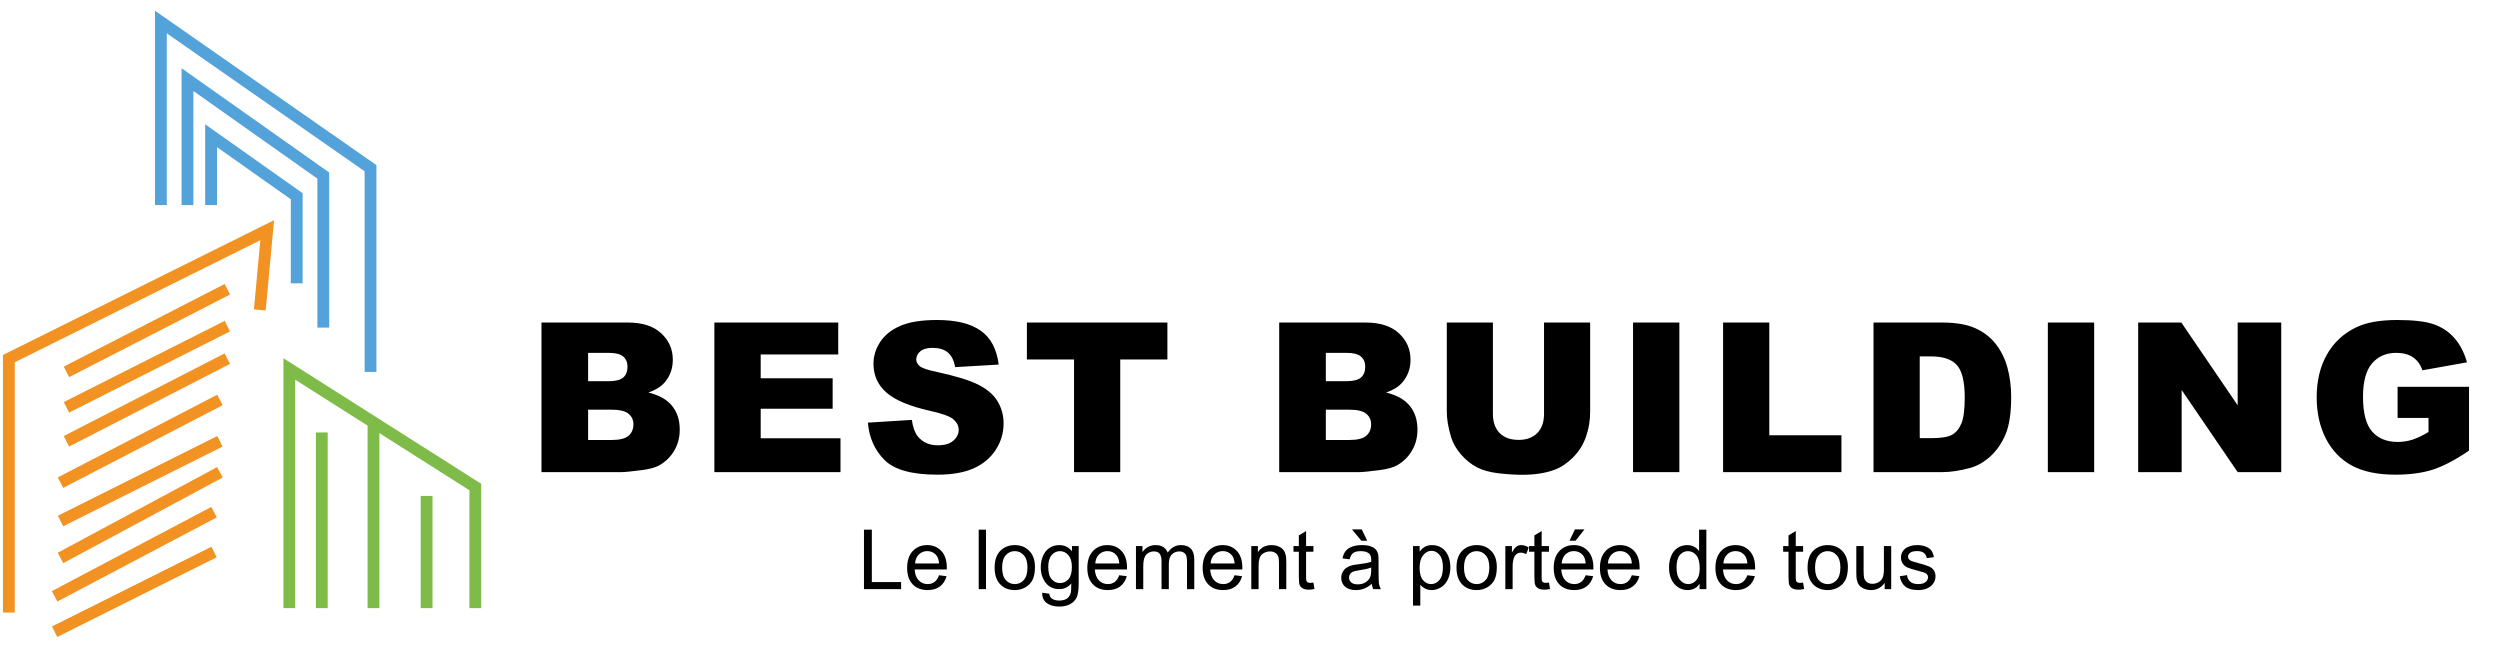 <svg width="162" height="42" viewBox="0 0 162 42" fill="none" xmlns="http://www.w3.org/2000/svg">
<path d="M35.088 20.901H40.695C41.63 20.901 42.346 21.132 42.844 21.595C43.347 22.058 43.598 22.631 43.598 23.314C43.598 23.887 43.419 24.379 43.062 24.789C42.824 25.062 42.476 25.278 42.018 25.437C42.714 25.604 43.225 25.893 43.552 26.303C43.882 26.708 44.047 27.22 44.047 27.837C44.047 28.339 43.931 28.791 43.697 29.192C43.463 29.593 43.144 29.911 42.738 30.144C42.487 30.29 42.108 30.396 41.601 30.462C40.927 30.55 40.479 30.594 40.259 30.594H35.088V20.901ZM38.11 24.703H39.413C39.88 24.703 40.204 24.623 40.384 24.465C40.57 24.302 40.662 24.068 40.662 23.764C40.662 23.482 40.57 23.261 40.384 23.103C40.204 22.944 39.886 22.865 39.432 22.865H38.11V24.703ZM38.11 28.511H39.637C40.153 28.511 40.517 28.421 40.728 28.24C40.94 28.055 41.046 27.808 41.046 27.5C41.046 27.213 40.94 26.984 40.728 26.812C40.521 26.636 40.155 26.547 39.631 26.547H38.11V28.511ZM46.291 20.901H54.318V22.97H49.293V24.511H53.955V26.488H49.293V28.399H54.464V30.594H46.291V20.901ZM56.239 27.387L59.088 27.209C59.15 27.672 59.276 28.024 59.465 28.267C59.774 28.659 60.215 28.855 60.788 28.855C61.215 28.855 61.543 28.756 61.773 28.558C62.006 28.355 62.123 28.121 62.123 27.857C62.123 27.605 62.013 27.381 61.792 27.182C61.572 26.984 61.061 26.797 60.258 26.62C58.945 26.325 58.008 25.933 57.449 25.443C56.884 24.954 56.602 24.33 56.602 23.572C56.602 23.074 56.745 22.605 57.032 22.164C57.323 21.718 57.757 21.37 58.334 21.119C58.916 20.863 59.712 20.736 60.721 20.736C61.96 20.736 62.903 20.967 63.551 21.43C64.204 21.888 64.591 22.62 64.715 23.625L61.892 23.79C61.817 23.354 61.658 23.037 61.416 22.838C61.178 22.64 60.847 22.541 60.424 22.541C60.076 22.541 59.813 22.616 59.637 22.765C59.461 22.911 59.373 23.089 59.373 23.301C59.373 23.455 59.445 23.594 59.591 23.718C59.732 23.845 60.067 23.964 60.596 24.075C61.905 24.357 62.842 24.643 63.406 24.934C63.974 25.221 64.387 25.578 64.642 26.005C64.902 26.433 65.032 26.911 65.032 27.44C65.032 28.062 64.86 28.635 64.517 29.159C64.173 29.684 63.692 30.083 63.075 30.356C62.458 30.625 61.68 30.759 60.741 30.759C59.093 30.759 57.951 30.442 57.316 29.807C56.681 29.172 56.322 28.366 56.239 27.387ZM66.543 20.901H75.647V23.294H72.592V30.594H69.597V23.294H66.543V20.901ZM82.892 20.901H88.499C89.434 20.901 90.15 21.132 90.648 21.595C91.151 22.058 91.402 22.631 91.402 23.314C91.402 23.887 91.223 24.379 90.866 24.789C90.628 25.062 90.28 25.278 89.822 25.437C90.518 25.604 91.029 25.893 91.356 26.303C91.686 26.708 91.852 27.22 91.852 27.837C91.852 28.339 91.735 28.791 91.501 29.192C91.267 29.593 90.948 29.911 90.542 30.144C90.291 30.29 89.912 30.396 89.405 30.462C88.731 30.55 88.283 30.594 88.063 30.594H82.892V20.901ZM85.914 24.703H87.217C87.684 24.703 88.008 24.623 88.189 24.465C88.374 24.302 88.466 24.068 88.466 23.764C88.466 23.482 88.374 23.261 88.189 23.103C88.008 22.944 87.691 22.865 87.237 22.865H85.914V24.703ZM85.914 28.511H87.441C87.957 28.511 88.321 28.421 88.532 28.24C88.744 28.055 88.85 27.808 88.85 27.5C88.85 27.213 88.744 26.984 88.532 26.812C88.325 26.636 87.959 26.547 87.435 26.547H85.914V28.511ZM100.053 20.901H103.042V26.68C103.042 27.253 102.951 27.795 102.77 28.306C102.594 28.813 102.314 29.258 101.931 29.642C101.552 30.021 101.153 30.288 100.734 30.442C100.152 30.658 99.454 30.766 98.638 30.766C98.166 30.766 97.651 30.733 97.091 30.667C96.535 30.601 96.07 30.471 95.696 30.277C95.321 30.078 94.977 29.798 94.664 29.437C94.356 29.075 94.144 28.703 94.029 28.319C93.844 27.702 93.752 27.156 93.752 26.68V20.901H96.74V26.819C96.74 27.348 96.886 27.762 97.177 28.062C97.472 28.357 97.88 28.505 98.4 28.505C98.916 28.505 99.319 28.359 99.61 28.068C99.905 27.773 100.053 27.356 100.053 26.819V20.901ZM105.821 20.901H108.823V30.594H105.821V20.901ZM111.656 20.901H114.651V28.207H119.325V30.594H111.656V20.901ZM121.404 20.901H125.854C126.731 20.901 127.439 21.02 127.976 21.258C128.519 21.496 128.966 21.838 129.319 22.283C129.671 22.728 129.927 23.246 130.086 23.837C130.244 24.427 130.324 25.053 130.324 25.714C130.324 26.75 130.205 27.555 129.967 28.128C129.733 28.696 129.407 29.175 128.988 29.562C128.569 29.946 128.12 30.202 127.639 30.329C126.982 30.506 126.387 30.594 125.854 30.594H121.404V20.901ZM124.399 23.096V28.392H125.133C125.759 28.392 126.204 28.324 126.469 28.187C126.733 28.046 126.941 27.804 127.09 27.46C127.24 27.112 127.315 26.55 127.315 25.774C127.315 24.747 127.148 24.044 126.813 23.665C126.478 23.286 125.922 23.096 125.147 23.096H124.399ZM132.7 20.901H135.702V30.594H132.7V20.901ZM138.554 20.901H141.351L145.001 26.263V20.901H147.824V30.594H145.001L141.371 25.271V30.594H138.554V20.901ZM155.364 27.083V25.066H159.993V29.199C159.107 29.803 158.322 30.215 157.639 30.435C156.96 30.651 156.153 30.759 155.219 30.759C154.068 30.759 153.129 30.563 152.402 30.171C151.679 29.779 151.117 29.194 150.716 28.419C150.319 27.643 150.121 26.752 150.121 25.747C150.121 24.689 150.339 23.77 150.776 22.99C151.212 22.206 151.851 21.61 152.693 21.205C153.35 20.892 154.234 20.736 155.344 20.736C156.416 20.736 157.216 20.832 157.745 21.026C158.278 21.22 158.719 21.522 159.067 21.932C159.42 22.338 159.684 22.854 159.86 23.48L156.971 23.995C156.852 23.629 156.649 23.349 156.363 23.155C156.081 22.962 155.719 22.865 155.278 22.865C154.622 22.865 154.097 23.094 153.705 23.552C153.317 24.006 153.123 24.727 153.123 25.714C153.123 26.763 153.319 27.513 153.711 27.962C154.108 28.412 154.659 28.637 155.364 28.637C155.699 28.637 156.019 28.588 156.323 28.491C156.627 28.394 156.975 28.229 157.368 27.995V27.083H155.364Z" fill="black"/>
<path d="M10.426 13.29V1.428L24.01 10.899V24.1M12.148 13.29V5.159L20.949 11.377V21.23M13.678 13.29V8.794L19.227 12.716V18.36" stroke="#53A2DA" stroke-width="0.765"/>
<path d="M16.835 20.082L17.314 14.916L0.573 23.239V39.692M4.304 24.099L14.731 18.743M14.731 21.134L4.304 26.395M14.731 23.239L4.304 28.596M14.252 25.917L3.921 31.274M14.252 28.596L3.921 33.761M14.252 30.604L3.921 36.153M13.87 33.187L3.539 38.64M13.87 35.77L3.539 40.935" stroke="#F29222" stroke-width="0.765"/>
<path d="M18.748 39.405V23.908L24.201 27.37M30.802 39.405V31.561L24.201 27.37M27.645 32.135V39.405M24.201 27.37V39.405M20.853 28.022V39.405" stroke="#7FBB48" stroke-width="0.765"/>
<path d="M55.985 38.174V34.324H56.495V37.72H58.391V38.174H55.985ZM60.849 37.276L61.337 37.337C61.26 37.622 61.118 37.843 60.909 38.001C60.701 38.159 60.435 38.237 60.111 38.237C59.703 38.237 59.379 38.112 59.139 37.862C58.901 37.61 58.782 37.257 58.782 36.803C58.782 36.334 58.903 35.97 59.144 35.711C59.386 35.452 59.7 35.322 60.085 35.322C60.458 35.322 60.762 35.449 60.999 35.703C61.235 35.957 61.353 36.314 61.353 36.775C61.353 36.803 61.352 36.845 61.35 36.901H59.27C59.288 37.207 59.375 37.442 59.531 37.604C59.686 37.767 59.881 37.849 60.114 37.849C60.287 37.849 60.435 37.803 60.557 37.712C60.68 37.621 60.777 37.476 60.849 37.276ZM59.297 36.512H60.854C60.833 36.277 60.774 36.101 60.676 35.984C60.525 35.802 60.33 35.711 60.09 35.711C59.873 35.711 59.69 35.784 59.541 35.929C59.394 36.074 59.312 36.269 59.297 36.512ZM63.42 38.174V34.324H63.893V38.174H63.42ZM64.452 36.78C64.452 36.263 64.596 35.881 64.883 35.632C65.123 35.425 65.415 35.322 65.76 35.322C66.143 35.322 66.457 35.448 66.7 35.7C66.944 35.951 67.065 36.297 67.065 36.74C67.065 37.099 67.011 37.382 66.902 37.589C66.796 37.794 66.639 37.953 66.432 38.067C66.228 38.18 66.003 38.237 65.76 38.237C65.37 38.237 65.053 38.112 64.812 37.862C64.572 37.611 64.452 37.251 64.452 36.78ZM64.938 36.78C64.938 37.137 65.016 37.405 65.172 37.583C65.328 37.76 65.524 37.849 65.76 37.849C65.995 37.849 66.19 37.759 66.346 37.581C66.501 37.402 66.579 37.13 66.579 36.764C66.579 36.419 66.501 36.158 66.343 35.981C66.187 35.803 65.993 35.714 65.76 35.714C65.524 35.714 65.328 35.802 65.172 35.979C65.016 36.156 64.938 36.423 64.938 36.78ZM67.535 38.405L67.995 38.474C68.014 38.615 68.068 38.719 68.155 38.784C68.272 38.871 68.433 38.915 68.636 38.915C68.855 38.915 69.023 38.871 69.143 38.784C69.262 38.696 69.342 38.574 69.384 38.416C69.409 38.32 69.42 38.117 69.418 37.809C69.212 38.053 68.954 38.174 68.646 38.174C68.263 38.174 67.966 38.036 67.756 37.759C67.546 37.483 67.441 37.151 67.441 36.764C67.441 36.498 67.489 36.253 67.585 36.029C67.681 35.803 67.821 35.629 68.003 35.506C68.187 35.383 68.402 35.322 68.649 35.322C68.978 35.322 69.249 35.455 69.463 35.721V35.385H69.899V37.796C69.899 38.23 69.854 38.538 69.765 38.718C69.677 38.9 69.537 39.044 69.345 39.149C69.154 39.254 68.918 39.306 68.638 39.306C68.306 39.306 68.037 39.231 67.832 39.08C67.627 38.932 67.528 38.707 67.535 38.405ZM67.927 36.73C67.927 37.096 67.999 37.363 68.145 37.531C68.29 37.699 68.472 37.783 68.691 37.783C68.908 37.783 69.09 37.7 69.237 37.533C69.384 37.365 69.458 37.103 69.458 36.746C69.458 36.404 69.382 36.147 69.229 35.974C69.079 35.8 68.897 35.714 68.683 35.714C68.473 35.714 68.294 35.799 68.147 35.971C68 36.141 67.927 36.394 67.927 36.73ZM72.525 37.276L73.014 37.337C72.937 37.622 72.794 37.843 72.586 38.001C72.377 38.159 72.111 38.237 71.787 38.237C71.379 38.237 71.055 38.112 70.816 37.862C70.577 37.61 70.458 37.257 70.458 36.803C70.458 36.334 70.579 35.97 70.821 35.711C71.062 35.452 71.376 35.322 71.761 35.322C72.134 35.322 72.439 35.449 72.675 35.703C72.911 35.957 73.029 36.314 73.029 36.775C73.029 36.803 73.029 36.845 73.027 36.901H70.947C70.964 37.207 71.051 37.442 71.207 37.604C71.363 37.767 71.557 37.849 71.79 37.849C71.963 37.849 72.111 37.803 72.234 37.712C72.356 37.621 72.453 37.476 72.525 37.276ZM70.973 36.512H72.531C72.51 36.277 72.45 36.101 72.352 35.984C72.201 35.802 72.006 35.711 71.766 35.711C71.549 35.711 71.366 35.784 71.217 35.929C71.07 36.074 70.989 36.269 70.973 36.512ZM73.61 38.174V35.385H74.033V35.776C74.12 35.64 74.237 35.531 74.382 35.448C74.527 35.364 74.693 35.322 74.878 35.322C75.085 35.322 75.254 35.365 75.385 35.451C75.518 35.537 75.612 35.657 75.666 35.811C75.887 35.485 76.174 35.322 76.528 35.322C76.804 35.322 77.017 35.399 77.166 35.553C77.315 35.706 77.389 35.941 77.389 36.26V38.174H76.919V36.417C76.919 36.228 76.903 36.093 76.872 36.01C76.842 35.926 76.787 35.859 76.706 35.808C76.626 35.757 76.531 35.732 76.423 35.732C76.227 35.732 76.064 35.798 75.934 35.929C75.805 36.058 75.74 36.267 75.74 36.554V38.174H75.267V36.362C75.267 36.152 75.228 35.995 75.151 35.889C75.074 35.784 74.948 35.732 74.773 35.732C74.64 35.732 74.517 35.767 74.403 35.837C74.291 35.907 74.21 36.009 74.159 36.144C74.108 36.279 74.083 36.473 74.083 36.727V38.174H73.61ZM79.999 37.276L80.488 37.337C80.411 37.622 80.268 37.843 80.06 38.001C79.852 38.159 79.585 38.237 79.262 38.237C78.854 38.237 78.53 38.112 78.29 37.862C78.052 37.61 77.933 37.257 77.933 36.803C77.933 36.334 78.053 35.97 78.295 35.711C78.537 35.452 78.85 35.322 79.235 35.322C79.608 35.322 79.913 35.449 80.149 35.703C80.386 35.957 80.504 36.314 80.504 36.775C80.504 36.803 80.503 36.845 80.501 36.901H78.421C78.439 37.207 78.525 37.442 78.681 37.604C78.837 37.767 79.031 37.849 79.264 37.849C79.438 37.849 79.585 37.803 79.708 37.712C79.831 37.621 79.928 37.476 79.999 37.276ZM78.447 36.512H80.005C79.984 36.277 79.924 36.101 79.826 35.984C79.676 35.802 79.48 35.711 79.24 35.711C79.023 35.711 78.841 35.784 78.692 35.929C78.545 36.074 78.463 36.269 78.447 36.512ZM81.084 38.174V35.385H81.51V35.782C81.715 35.475 82.01 35.322 82.397 35.322C82.565 35.322 82.719 35.353 82.859 35.414C83.001 35.474 83.107 35.552 83.177 35.651C83.247 35.748 83.296 35.865 83.324 36C83.342 36.087 83.351 36.24 83.351 36.459V38.174H82.878V36.478C82.878 36.285 82.859 36.142 82.823 36.047C82.786 35.951 82.72 35.875 82.626 35.819C82.533 35.761 82.424 35.732 82.297 35.732C82.096 35.732 81.922 35.796 81.775 35.924C81.63 36.051 81.557 36.294 81.557 36.651V38.174H81.084ZM85.11 37.752L85.178 38.169C85.045 38.197 84.926 38.211 84.821 38.211C84.65 38.211 84.517 38.184 84.422 38.13C84.328 38.075 84.261 38.005 84.222 37.917C84.184 37.828 84.165 37.641 84.165 37.358V35.753H83.818V35.385H84.165V34.694L84.635 34.411V35.385H85.11V35.753H84.635V37.384C84.635 37.519 84.643 37.605 84.659 37.644C84.676 37.682 84.703 37.713 84.74 37.736C84.778 37.758 84.833 37.77 84.903 37.77C84.955 37.77 85.024 37.764 85.11 37.752ZM88.892 37.83C88.717 37.979 88.548 38.084 88.385 38.145C88.224 38.207 88.051 38.237 87.865 38.237C87.559 38.237 87.323 38.163 87.159 38.014C86.994 37.864 86.912 37.672 86.912 37.439C86.912 37.302 86.942 37.178 87.004 37.066C87.067 36.952 87.148 36.861 87.248 36.793C87.35 36.725 87.463 36.673 87.589 36.638C87.682 36.613 87.822 36.59 88.01 36.567C88.391 36.522 88.672 36.467 88.853 36.404C88.854 36.339 88.855 36.298 88.855 36.281C88.855 36.088 88.811 35.953 88.721 35.874C88.6 35.767 88.421 35.714 88.183 35.714C87.961 35.714 87.796 35.753 87.689 35.832C87.584 35.909 87.506 36.046 87.456 36.244L86.993 36.181C87.035 35.983 87.104 35.824 87.201 35.703C87.297 35.581 87.436 35.487 87.618 35.422C87.8 35.355 88.011 35.322 88.251 35.322C88.489 35.322 88.683 35.35 88.832 35.406C88.98 35.462 89.09 35.533 89.16 35.619C89.23 35.703 89.279 35.81 89.307 35.939C89.323 36.02 89.331 36.165 89.331 36.375V37.006C89.331 37.445 89.34 37.724 89.359 37.841C89.38 37.956 89.421 38.068 89.48 38.174H88.987C88.938 38.076 88.906 37.962 88.892 37.83ZM88.853 36.775C88.681 36.845 88.424 36.904 88.081 36.953C87.886 36.981 87.749 37.013 87.668 37.048C87.588 37.083 87.525 37.134 87.482 37.203C87.438 37.269 87.416 37.343 87.416 37.426C87.416 37.552 87.463 37.657 87.558 37.741C87.654 37.825 87.794 37.867 87.978 37.867C88.16 37.867 88.322 37.828 88.464 37.749C88.606 37.668 88.71 37.559 88.776 37.421C88.827 37.314 88.853 37.156 88.853 36.948V36.775ZM88.595 35.039H88.215L87.608 34.303H88.241L88.595 35.039ZM91.563 39.243V35.385H91.994V35.748C92.095 35.606 92.21 35.5 92.338 35.43C92.466 35.358 92.62 35.322 92.802 35.322C93.041 35.322 93.251 35.383 93.433 35.506C93.615 35.629 93.752 35.802 93.845 36.026C93.938 36.248 93.984 36.493 93.984 36.759C93.984 37.044 93.933 37.301 93.829 37.531C93.728 37.758 93.579 37.934 93.383 38.056C93.189 38.177 92.984 38.237 92.768 38.237C92.611 38.237 92.469 38.204 92.343 38.138C92.219 38.071 92.116 37.987 92.036 37.885V39.243H91.563ZM91.991 36.795C91.991 37.154 92.064 37.42 92.209 37.591C92.354 37.763 92.53 37.849 92.737 37.849C92.947 37.849 93.126 37.76 93.275 37.583C93.426 37.405 93.501 37.129 93.501 36.756C93.501 36.401 93.428 36.135 93.281 35.958C93.135 35.781 92.961 35.693 92.758 35.693C92.556 35.693 92.378 35.787 92.222 35.976C92.068 36.163 91.991 36.437 91.991 36.795ZM94.381 36.78C94.381 36.263 94.525 35.881 94.812 35.632C95.052 35.425 95.344 35.322 95.689 35.322C96.072 35.322 96.386 35.448 96.629 35.7C96.872 35.951 96.994 36.297 96.994 36.74C96.994 37.099 96.94 37.382 96.831 37.589C96.724 37.794 96.568 37.953 96.361 38.067C96.156 38.18 95.932 38.237 95.689 38.237C95.298 38.237 94.982 38.112 94.741 37.862C94.501 37.611 94.381 37.251 94.381 36.78ZM94.867 36.78C94.867 37.137 94.945 37.405 95.1 37.583C95.256 37.76 95.452 37.849 95.689 37.849C95.923 37.849 96.119 37.759 96.274 37.581C96.43 37.402 96.508 37.13 96.508 36.764C96.508 36.419 96.429 36.158 96.272 35.981C96.116 35.803 95.922 35.714 95.689 35.714C95.452 35.714 95.256 35.802 95.1 35.979C94.945 36.156 94.867 36.423 94.867 36.78ZM97.546 38.174V35.385H97.971V35.808C98.079 35.61 98.179 35.48 98.27 35.417C98.363 35.354 98.465 35.322 98.575 35.322C98.734 35.322 98.896 35.373 99.061 35.474L98.898 35.913C98.782 35.845 98.667 35.811 98.551 35.811C98.448 35.811 98.355 35.842 98.273 35.905C98.191 35.967 98.132 36.052 98.097 36.163C98.044 36.331 98.018 36.514 98.018 36.714V38.174H97.546ZM100.374 37.752L100.442 38.169C100.309 38.197 100.19 38.211 100.085 38.211C99.913 38.211 99.781 38.184 99.686 38.13C99.591 38.075 99.525 38.005 99.486 37.917C99.448 37.828 99.429 37.641 99.429 37.358V35.753H99.082V35.385H99.429V34.694L99.899 34.411V35.385H100.374V35.753H99.899V37.384C99.899 37.519 99.906 37.605 99.922 37.644C99.94 37.682 99.967 37.713 100.004 37.736C100.042 37.758 100.096 37.77 100.167 37.77C100.219 37.77 100.288 37.764 100.374 37.752ZM102.748 37.276L103.237 37.337C103.16 37.622 103.017 37.843 102.809 38.001C102.6 38.159 102.334 38.237 102.01 38.237C101.602 38.237 101.278 38.112 101.038 37.862C100.8 37.61 100.681 37.257 100.681 36.803C100.681 36.334 100.802 35.97 101.044 35.711C101.285 35.452 101.599 35.322 101.984 35.322C102.357 35.322 102.661 35.449 102.898 35.703C103.134 35.957 103.252 36.314 103.252 36.775C103.252 36.803 103.252 36.845 103.25 36.901H101.17C101.187 37.207 101.274 37.442 101.43 37.604C101.586 37.767 101.78 37.849 102.013 37.849C102.186 37.849 102.334 37.803 102.457 37.712C102.579 37.621 102.676 37.476 102.748 37.276ZM101.196 36.512H102.753C102.732 36.277 102.673 36.101 102.575 35.984C102.424 35.802 102.229 35.711 101.989 35.711C101.772 35.711 101.589 35.784 101.44 35.929C101.293 36.074 101.212 36.269 101.196 36.512ZM101.706 35.039L102.055 34.303H102.675L102.097 35.039H101.706ZM105.742 37.276L106.231 37.337C106.154 37.622 106.011 37.843 105.802 38.001C105.594 38.159 105.328 38.237 105.004 38.237C104.596 38.237 104.272 38.112 104.032 37.862C103.794 37.61 103.675 37.257 103.675 36.803C103.675 36.334 103.796 35.97 104.038 35.711C104.279 35.452 104.593 35.322 104.978 35.322C105.351 35.322 105.655 35.449 105.892 35.703C106.128 35.957 106.246 36.314 106.246 36.775C106.246 36.803 106.245 36.845 106.244 36.901H104.164C104.181 37.207 104.268 37.442 104.424 37.604C104.58 37.767 104.774 37.849 105.007 37.849C105.18 37.849 105.328 37.803 105.451 37.712C105.573 37.621 105.67 37.476 105.742 37.276ZM104.19 36.512H105.747C105.726 36.277 105.667 36.101 105.569 35.984C105.418 35.802 105.223 35.711 104.983 35.711C104.766 35.711 104.583 35.784 104.434 35.929C104.287 36.074 104.206 36.269 104.19 36.512ZM110.133 38.174V37.822C109.956 38.099 109.696 38.237 109.353 38.237C109.131 38.237 108.926 38.176 108.739 38.053C108.553 37.931 108.409 37.76 108.305 37.541C108.204 37.321 108.153 37.068 108.153 36.782C108.153 36.504 108.199 36.252 108.292 36.026C108.385 35.798 108.524 35.624 108.71 35.503C108.895 35.383 109.103 35.322 109.332 35.322C109.5 35.322 109.65 35.358 109.781 35.43C109.913 35.5 110.019 35.592 110.102 35.706V34.324H110.572V38.174H110.133ZM108.639 36.782C108.639 37.14 108.714 37.407 108.865 37.583C109.015 37.76 109.193 37.849 109.398 37.849C109.604 37.849 109.779 37.765 109.923 37.596C110.068 37.427 110.141 37.169 110.141 36.822C110.141 36.44 110.068 36.16 109.92 35.981C109.773 35.803 109.592 35.714 109.377 35.714C109.167 35.714 108.991 35.799 108.849 35.971C108.709 36.142 108.639 36.413 108.639 36.782ZM113.227 37.276L113.715 37.337C113.638 37.622 113.496 37.843 113.287 38.001C113.079 38.159 112.813 38.237 112.489 38.237C112.081 38.237 111.757 38.112 111.517 37.862C111.279 37.61 111.16 37.257 111.16 36.803C111.16 36.334 111.281 35.97 111.522 35.711C111.764 35.452 112.077 35.322 112.463 35.322C112.836 35.322 113.14 35.449 113.377 35.703C113.613 35.957 113.731 36.314 113.731 36.775C113.731 36.803 113.73 36.845 113.729 36.901H111.649C111.666 37.207 111.753 37.442 111.909 37.604C112.064 37.767 112.259 37.849 112.492 37.849C112.665 37.849 112.813 37.803 112.935 37.712C113.058 37.621 113.155 37.476 113.227 37.276ZM111.675 36.512H113.232C113.211 36.277 113.152 36.101 113.054 35.984C112.903 35.802 112.708 35.711 112.468 35.711C112.251 35.711 112.068 35.784 111.919 35.929C111.772 36.074 111.691 36.269 111.675 36.512ZM116.841 37.752L116.909 38.169C116.776 38.197 116.657 38.211 116.552 38.211C116.38 38.211 116.247 38.184 116.153 38.13C116.058 38.075 115.991 38.005 115.953 37.917C115.914 37.828 115.895 37.641 115.895 37.358V35.753H115.549V35.385H115.895V34.694L116.365 34.411V35.385H116.841V35.753H116.365V37.384C116.365 37.519 116.373 37.605 116.389 37.644C116.406 37.682 116.434 37.713 116.47 37.736C116.509 37.758 116.563 37.77 116.633 37.77C116.686 37.77 116.755 37.764 116.841 37.752ZM117.13 36.78C117.13 36.263 117.273 35.881 117.56 35.632C117.8 35.425 118.092 35.322 118.437 35.322C118.821 35.322 119.134 35.448 119.378 35.7C119.621 35.951 119.743 36.297 119.743 36.74C119.743 37.099 119.688 37.382 119.58 37.589C119.473 37.794 119.316 37.953 119.11 38.067C118.905 38.18 118.681 38.237 118.437 38.237C118.047 38.237 117.731 38.112 117.489 37.862C117.249 37.611 117.13 37.251 117.13 36.78ZM117.615 36.78C117.615 37.137 117.693 37.405 117.849 37.583C118.005 37.76 118.201 37.849 118.437 37.849C118.672 37.849 118.867 37.759 119.023 37.581C119.179 37.402 119.257 37.13 119.257 36.764C119.257 36.419 119.178 36.158 119.02 35.981C118.865 35.803 118.67 35.714 118.437 35.714C118.201 35.714 118.005 35.802 117.849 35.979C117.693 36.156 117.615 36.423 117.615 36.78ZM122.127 38.174V37.765C121.91 38.08 121.615 38.237 121.242 38.237C121.078 38.237 120.924 38.206 120.78 38.143C120.638 38.08 120.532 38.001 120.462 37.906C120.394 37.81 120.346 37.693 120.318 37.554C120.299 37.462 120.289 37.315 120.289 37.113V35.385H120.762V36.932C120.762 37.179 120.771 37.345 120.791 37.431C120.82 37.555 120.883 37.653 120.98 37.725C121.076 37.795 121.195 37.83 121.337 37.83C121.479 37.83 121.612 37.794 121.736 37.723C121.86 37.649 121.948 37.55 121.999 37.426C122.051 37.3 122.077 37.118 122.077 36.88V35.385H122.55V38.174H122.127ZM123.104 37.342L123.572 37.268C123.598 37.456 123.671 37.599 123.79 37.699C123.91 37.799 124.079 37.849 124.294 37.849C124.511 37.849 124.672 37.805 124.777 37.717C124.882 37.628 124.935 37.524 124.935 37.405C124.935 37.298 124.888 37.214 124.796 37.153C124.731 37.111 124.57 37.057 124.312 36.992C123.966 36.905 123.725 36.83 123.59 36.767C123.457 36.702 123.355 36.613 123.285 36.501C123.217 36.388 123.183 36.262 123.183 36.126C123.183 36.002 123.211 35.887 123.267 35.782C123.325 35.675 123.403 35.587 123.501 35.517C123.574 35.462 123.674 35.417 123.8 35.38C123.928 35.342 124.065 35.322 124.21 35.322C124.429 35.322 124.62 35.354 124.785 35.417C124.951 35.48 125.074 35.566 125.153 35.674C125.232 35.781 125.286 35.925 125.316 36.105L124.853 36.168C124.832 36.024 124.771 35.912 124.669 35.832C124.57 35.751 124.428 35.711 124.244 35.711C124.027 35.711 123.872 35.747 123.779 35.819C123.686 35.89 123.64 35.974 123.64 36.071C123.64 36.132 123.659 36.187 123.698 36.236C123.736 36.287 123.797 36.329 123.879 36.362C123.926 36.38 124.065 36.42 124.297 36.483C124.631 36.572 124.864 36.646 124.995 36.704C125.128 36.76 125.232 36.842 125.308 36.95C125.383 37.059 125.421 37.194 125.421 37.355C125.421 37.513 125.374 37.661 125.281 37.801C125.19 37.94 125.058 38.047 124.885 38.124C124.712 38.2 124.515 38.237 124.297 38.237C123.934 38.237 123.657 38.162 123.467 38.011C123.278 37.861 123.157 37.638 123.104 37.342Z" fill="black"/>
</svg>
